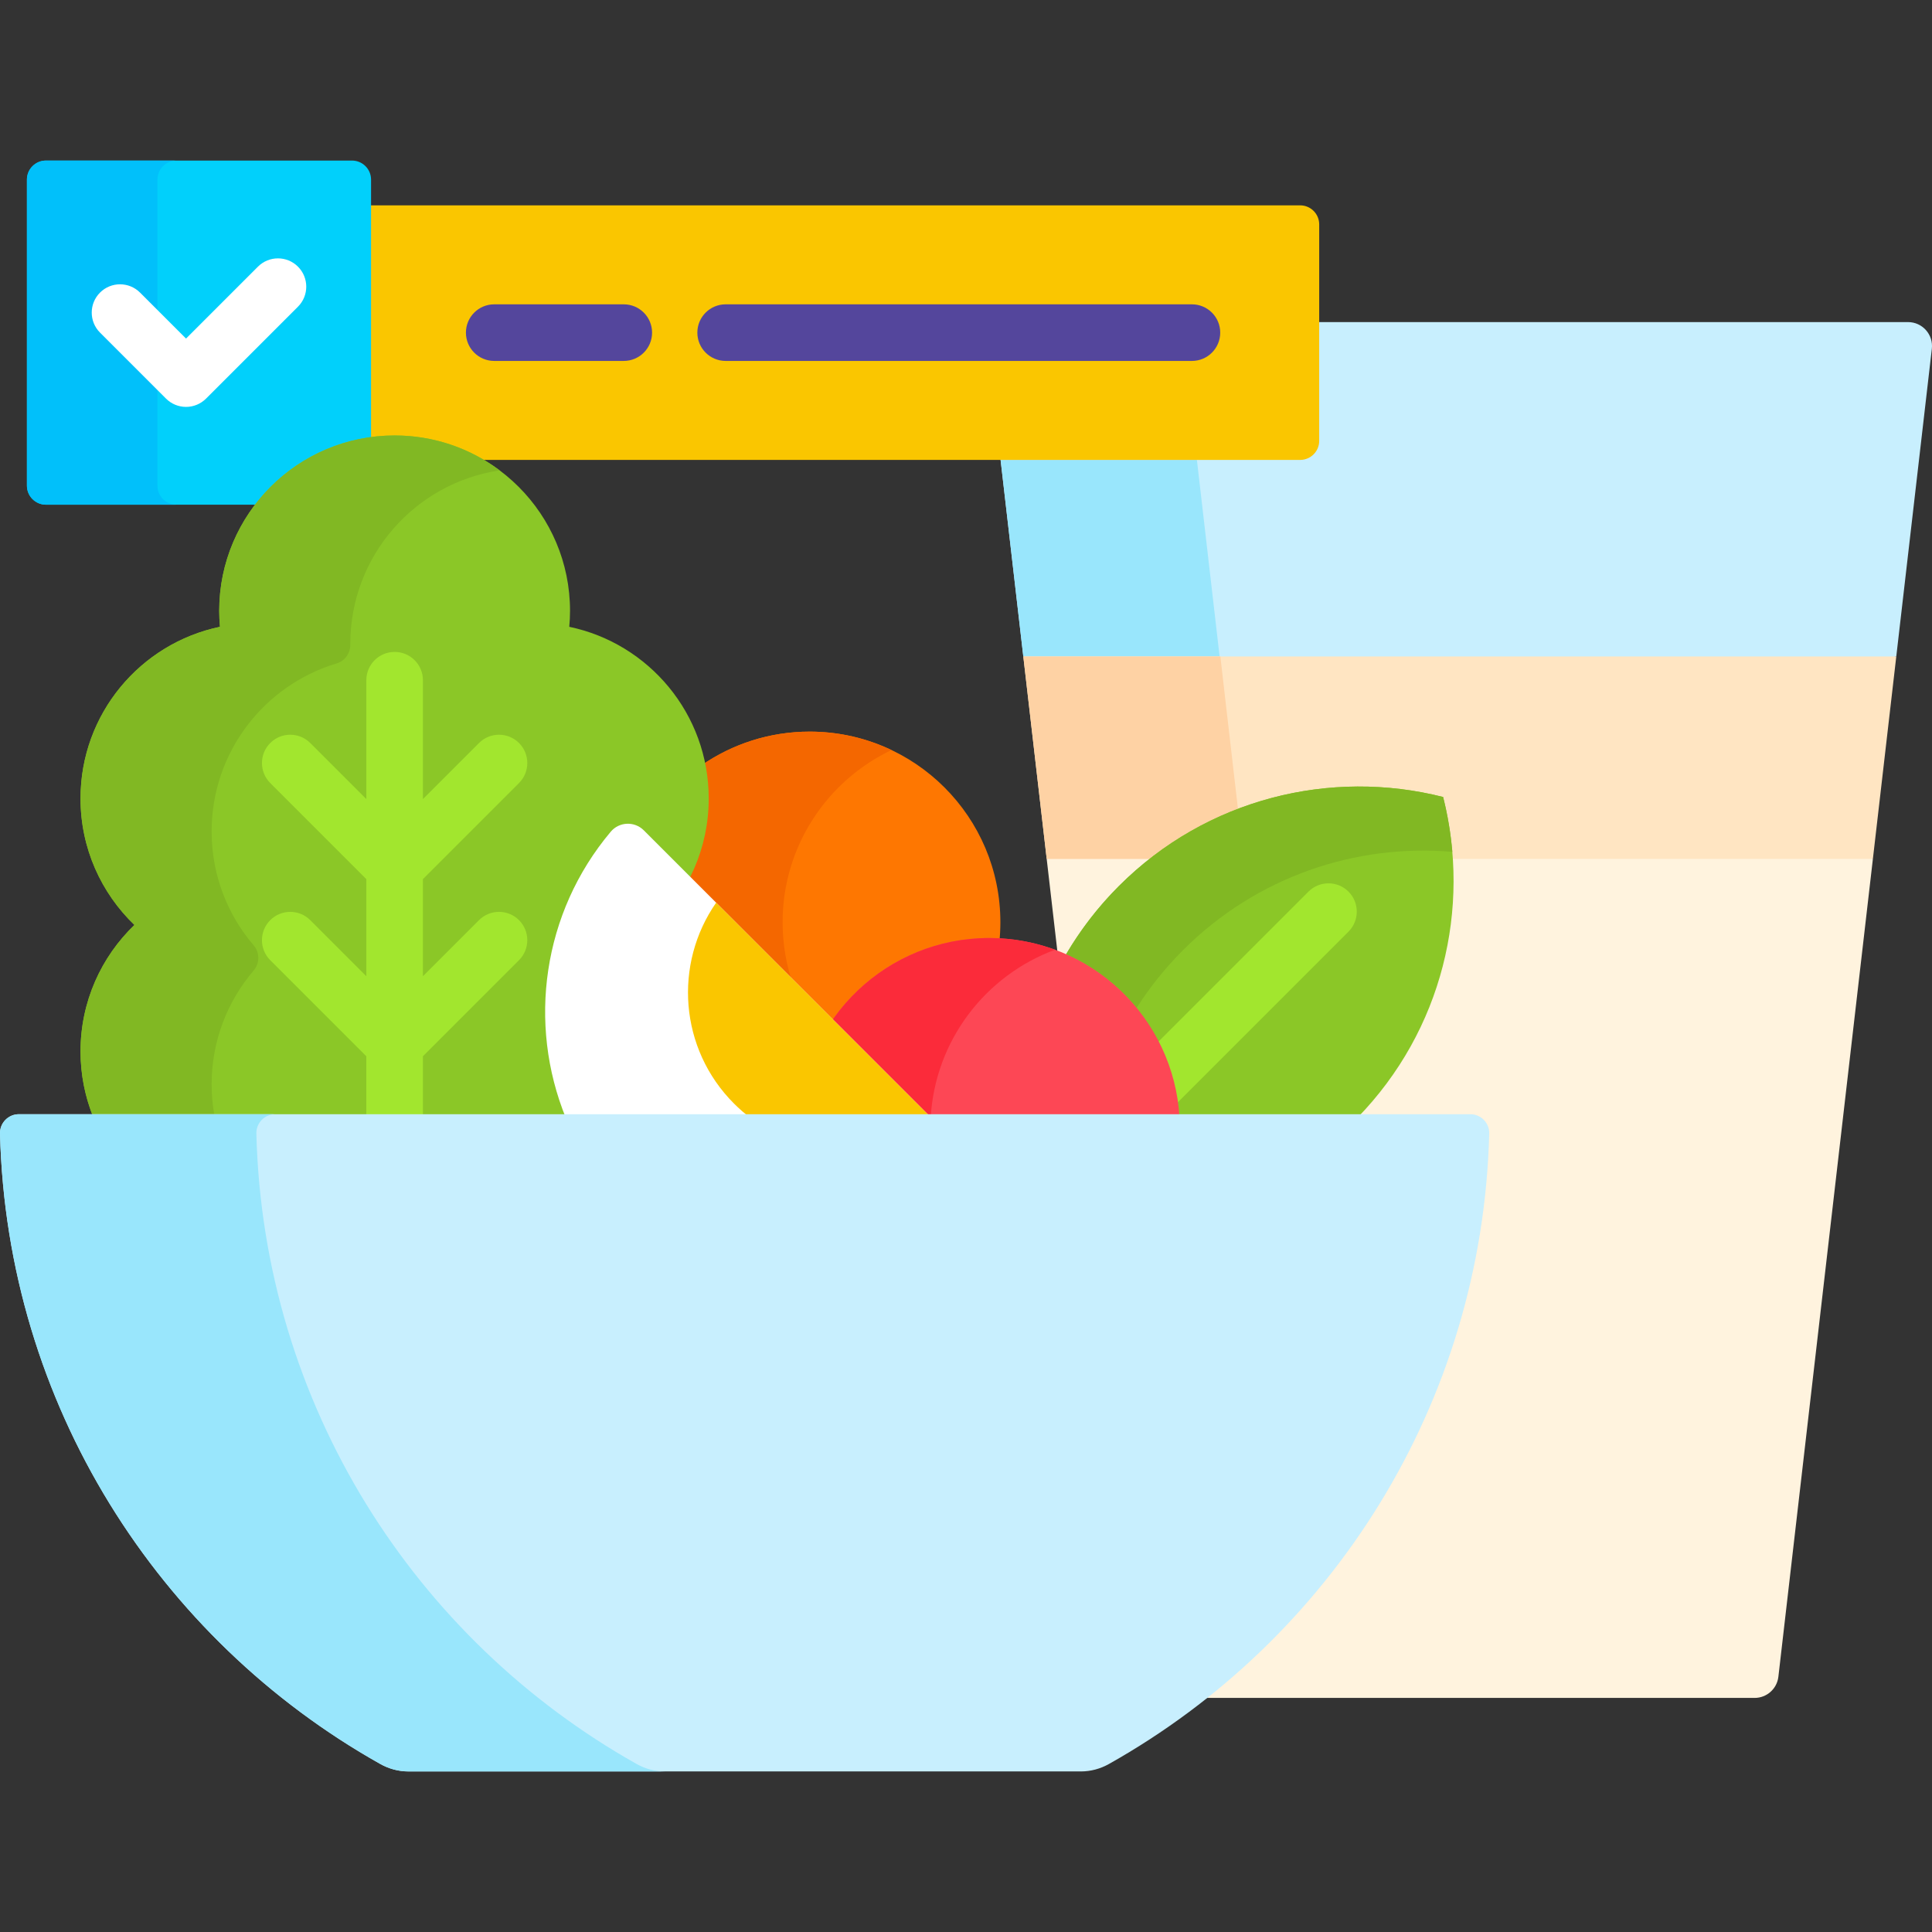 <svg id="Capa_1" enable-background="new 0 0 512 512" height="512" viewBox="0 0 512 512" width="512" xmlns="http://www.w3.org/2000/svg"><rect x="0" y="0" width="512" height="512" fill="#333333" stroke="none"/><g><path d="m505.661 85.359h-157.056v31.471c0 2.234-1.818 4.053-4.052 4.053h-79.501l6.135 53.089 4.777 1h221.722l4.849-1 9.424-81.546c.433-3.764-2.509-7.067-6.298-7.067z" fill="#c8effe"/><path d="m493.168 226.62h-212.24l-3.543 1 7.934 68.657h104.337c1.089 0 2.108.43 2.87 1.211.761.78 1.165 1.809 1.137 2.896-.881 34.517-10.869 68.254-28.883 97.564-12.283 19.986-28.09 37.611-46.48 52.018h146.692c3.219 0 5.927-2.413 6.297-5.611l25.046-216.735z" fill="#fff3de"/><g><path d="m265.167 121.883 6.019 52.089h52.024l-6.019-52.089z" fill="#99e6fc"/><g><path d="m496.334 227.62 6.2-53.648h-231.348l6.2 53.648z" fill="#ffe5c2"/></g><g><path d="m271.186 173.972 6.2 53.648h52.219l-6.2-53.648z" fill="#fed2a4"/></g></g><g><path d="m344.553 54.419h-247.218v67.463h247.217c2.79 0 5.052-2.262 5.052-5.052v-57.358c.001-2.791-2.261-5.053-5.051-5.053z" fill="#fac600"/><g><path d="m165.307 95.651h-34.333c-4.142 0-7.5-3.357-7.5-7.5s3.358-7.5 7.5-7.5h34.333c4.142 0 7.5 3.357 7.5 7.5s-3.358 7.5-7.5 7.5z" fill="#54469c"/></g><g><path d="m315.873 95.651h-123.567c-4.142 0-7.5-3.357-7.5-7.5s3.358-7.5 7.5-7.5h123.567c4.142 0 7.5 3.357 7.5 7.5s-3.358 7.5-7.5 7.5z" fill="#54469c"/></g><g><path d="m93.283 133.751h-81.096c-2.79 0-5.052-2.262-5.052-5.052v-81.096c0-2.79 2.262-5.052 5.052-5.052h81.096c2.79 0 5.052 2.262 5.052 5.052v81.096c0 2.79-2.262 5.052-5.052 5.052z" fill="#01d0fb"/></g><g><path d="m41.722 128.699v-81.096c0-2.79 2.262-5.052 5.052-5.052h-34.587c-2.79 0-5.052 2.262-5.052 5.052v81.096c0 2.79 2.262 5.052 5.052 5.052h34.588c-2.791 0-5.053-2.262-5.053-5.052z" fill="#01c0fa"/></g><g><path d="m49.299 107.832c-1.989 0-3.897-.79-5.303-2.196l-17.49-17.49c-2.929-2.93-2.929-7.678 0-10.607 2.929-2.928 7.678-2.928 10.606 0l12.187 12.188 19.059-19.06c2.929-2.928 7.678-2.928 10.606 0 2.929 2.93 2.929 7.678 0 10.607l-24.362 24.362c-1.406 1.406-3.313 2.196-5.303 2.196z" fill="#fff"/></g></g><g><g><path d="m359.669 296.276c22.641-23.235 30.229-55.661 22.773-85.067-29.765-7.547-62.631.309-85.92 23.598-17.023 17.023-25.79 39.163-26.333 61.469z" fill="#8bc727"/><path d="m382.442 211.21c-29.765-7.547-62.631.308-85.92 23.598-5.539 5.54-10.189 11.627-13.981 18.08 7.297 3.225 13.684 8.123 18.679 14.213 3.462-5.432 7.564-10.574 12.308-15.318 19.539-19.539 45.818-28.209 71.352-26.04-.416-4.89-1.226-9.752-2.438-14.533z" fill="#81b823"/><path d="m307.982 296.276 49.381-49.381c2.929-2.93 2.929-7.678 0-10.607-2.928-2.927-7.677-2.929-10.606 0l-59.989 59.988z" fill="#a2e62e"/></g><path d="m186.819 211.614c0 7.129-1.609 13.96-4.782 20.302l-.323.645 39.155 39.155.684-.976c9.279-13.246 24.452-21.154 40.586-21.154.907 0 1.807.031 2.703.079.178-1.723.27-3.471.27-5.241 0-27.911-22.627-50.538-50.538-50.538-10.635 0-20.497 3.292-28.638 8.902.574 2.868.883 5.819.883 8.826z" fill="#fe7701"/><path d="m186.819 211.614c0 7.129-1.609 13.96-4.782 20.302l-.323.645 28.492 28.491c-1.815-5.208-2.807-10.802-2.807-16.628 0-20.151 11.796-37.542 28.857-45.658-6.571-3.126-13.921-4.88-21.681-4.88-10.635 0-20.496 3.292-28.637 8.902.572 2.868.881 5.819.881 8.826z" fill="#f46700"/><path d="m312.594 296.276c-1.477-26.586-23.498-47.691-50.454-47.691s-48.976 21.105-50.454 47.691z" fill="#fd4755"/><path d="m246.635 296.276c1.141-20.528 14.525-37.787 32.978-44.587-5.445-2.007-11.33-3.104-17.472-3.104-26.955 0-48.976 21.105-50.454 47.691z" fill="#fb2b3a"/><g><g><path d="m24.814 296.276h159.532c2.233-5.44 3.473-11.393 3.473-17.638 0-13.171-5.487-25.054-14.289-33.512 8.802-8.458 14.289-20.34 14.289-33.512 0-22.406-15.854-41.106-36.955-45.503.126-1.392.2-2.799.2-4.225 0-25.672-20.812-46.484-46.484-46.484-25.673 0-46.484 20.812-46.484 46.484 0 1.425.074 2.833.2 4.225-21.101 4.397-36.955 23.097-36.955 45.503 0 13.171 5.487 25.054 14.289 33.512-8.802 8.458-14.289 20.341-14.289 33.512 0 6.245 1.24 12.198 3.473 17.638z" fill="#8bc727"/><g><path d="m24.42 295.276h32.342c-.441-2.57-.681-5.208-.681-7.904 0-11.518 4.196-22.051 11.136-30.169 1.648-1.928 1.648-4.756 0-6.685-6.94-8.119-11.136-18.651-11.136-30.17 0-21.033 13.971-38.8 33.138-44.536 2.191-.656 3.628-2.712 3.617-4.999 0-.064 0-.128 0-.192 0-23.324 17.179-42.632 39.573-45.97-7.759-5.808-17.392-9.248-27.83-9.248-25.673 0-46.484 20.812-46.484 46.484 0 1.425.074 2.832.2 4.225-21.101 4.397-36.955 23.097-36.955 45.503 0 13.171 5.487 25.054 14.289 33.512-8.802 8.458-14.289 20.341-14.289 33.512.001 5.864 1.098 11.47 3.08 16.637z" fill="#81b823"/></g></g><path d="m82.222 243.849c-2.929-2.928-7.678-2.928-10.606 0-2.929 2.93-2.929 7.678 0 10.607l25.464 25.464v16.356h15v-16.356l25.465-25.464c2.929-2.93 2.929-7.678 0-10.607-2.928-2.927-7.677-2.929-10.606 0l-14.858 14.858v-25.73l25.465-25.464c2.929-2.93 2.929-7.678 0-10.607-2.928-2.927-7.677-2.929-10.606 0l-14.858 14.858v-31.499c0-4.143-3.358-7.5-7.5-7.5s-7.5 3.357-7.5 7.5v31.499l-14.858-14.858c-2.929-2.928-7.678-2.928-10.606 0-2.929 2.93-2.929 7.678 0 10.607l25.464 25.464v25.73z" fill="#a2e62e"/></g><g><path d="m246.844 296.276-76.231-76.231c-2.462-2.462-6.515-2.3-8.757.364-18.116 21.523-22.07 50.898-11.898 75.867z" fill="#fff"/><path d="m198.905 296.276h47.94l-57.056-57.056c-11.33 16.242-9.761 38.75 4.731 53.241 1.391 1.392 2.858 2.662 4.385 3.815z" fill="#fac600"/></g><g><path d="m108.225 469.449h178.214c2.614 0 5.174-.698 7.452-1.979 58.779-33.031 98.939-95.278 100.771-167.061.072-2.812-2.193-5.133-5.006-5.133h-384.648c-2.813 0-5.078 2.321-5.006 5.133 1.833 71.783 41.992 134.03 100.771 167.061 2.279 1.281 4.838 1.979 7.452 1.979z" fill="#c8effe"/></g><path d="m67.938 300.41c-.072-2.812 2.193-5.133 5.006-5.133h-67.936c-2.813 0-5.078 2.321-5.006 5.133 1.833 71.783 41.992 134.03 100.771 167.061 2.279 1.281 4.839 1.979 7.452 1.979h67.936c-2.614 0-5.174-.698-7.452-1.979-58.779-33.032-98.938-95.279-100.771-167.061z" fill="#99e6fc"/></g></g></svg>